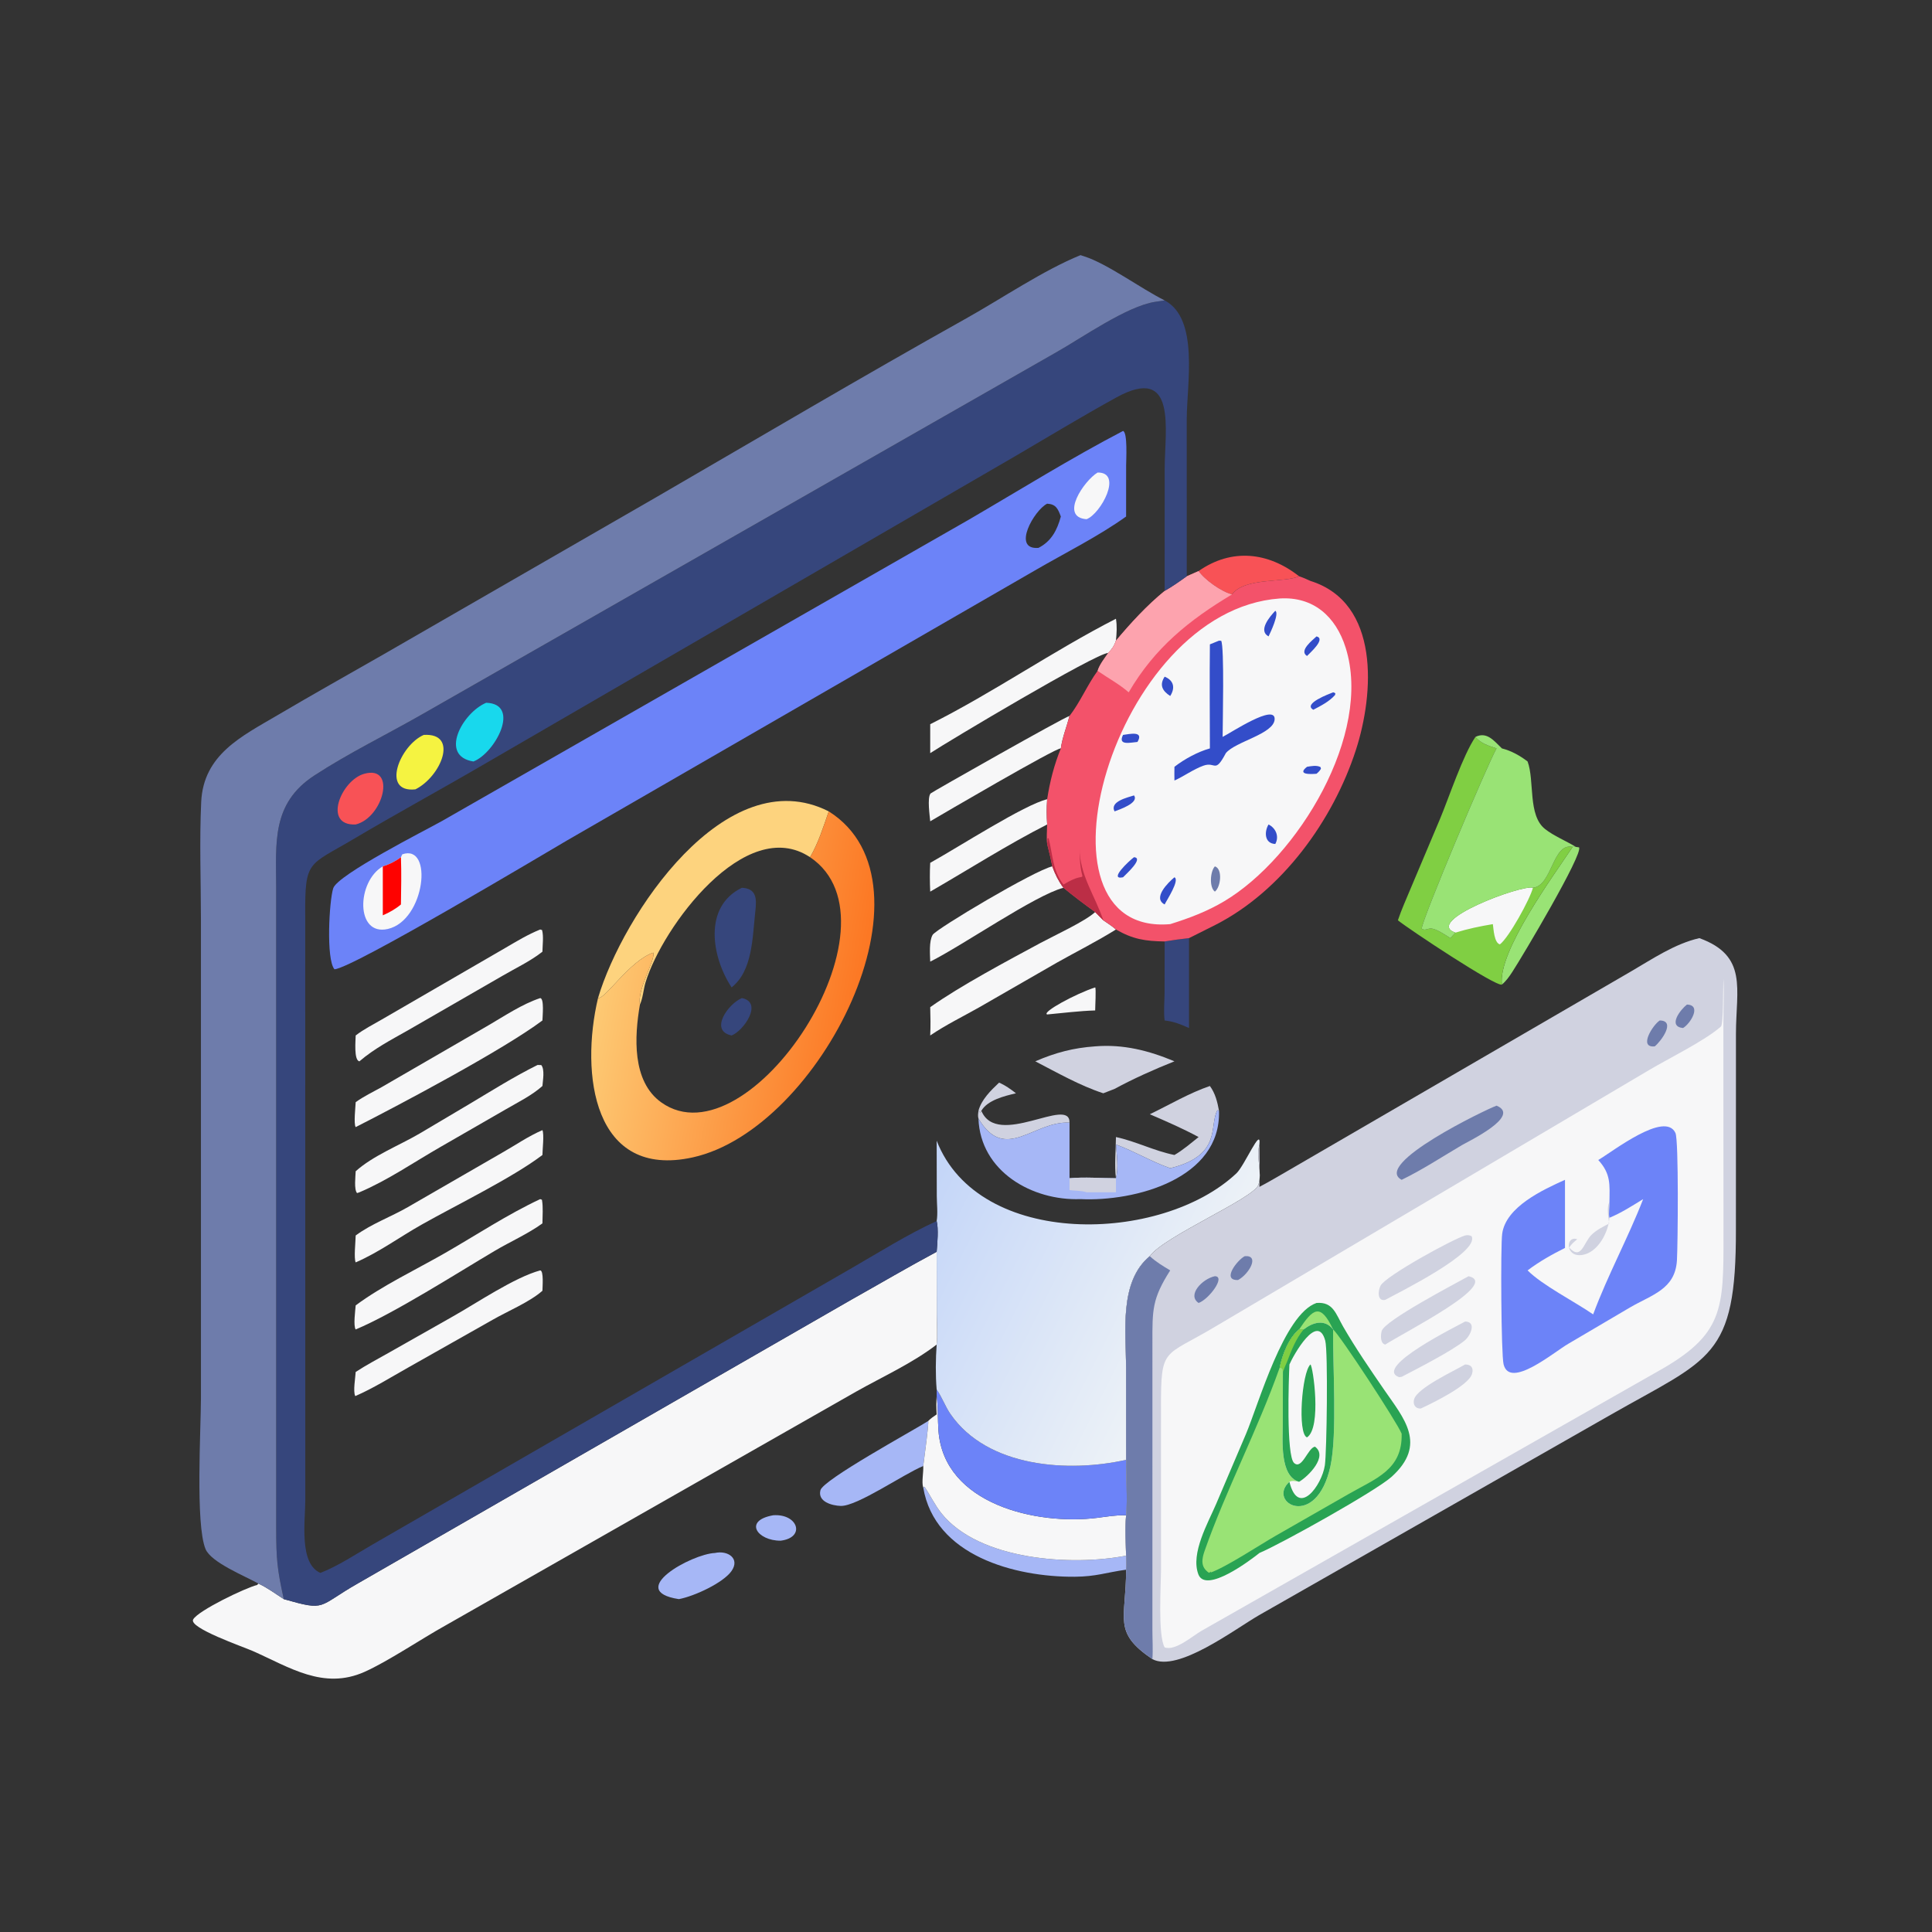 <?xml version="1.0" encoding="utf-8" ?>
<svg xmlns="http://www.w3.org/2000/svg" xmlns:xlink="http://www.w3.org/1999/xlink" width="1024" height="1024">
	<rect width="100%" height="100%" fill="#333333" stroke="none"/>
	<path fill="#D0D2E0" transform="scale(2 2)" d="M264.768 286.907C266.456 287.64 267.795 288.611 269.239 289.732C266.184 290.456 261.715 291.535 260.067 294.369L259.812 294.892L259.298 294.369C260.103 291.378 262.586 288.97 264.768 286.907Z"/>
	<path fill="#F7F7F8" transform="scale(2 2)" d="M290.235 261.674C290.519 262.023 290.216 266.983 290.235 267.777C285.98 267.906 281.742 268.457 277.505 268.843C275.983 268.278 285.064 263.346 290.235 261.674Z"/>
	<path fill="#A6B7F6" transform="scale(2 2)" d="M204.917 401.559C211.464 401.095 213.58 407.455 206.884 408.3C200.693 408.341 196.905 402.973 204.917 401.559Z"/>
	<path fill="#D0D2E0" transform="scale(2 2)" d="M260.067 294.369C264.285 304.46 283.615 290.305 283.432 297.516C273.95 296.969 266.358 308.342 259.298 296.422C259.098 295.707 259.223 295.097 259.298 294.369L259.812 294.892L260.067 294.369Z"/>
	<path fill="#99E375" transform="scale(2 2)" d="M417.615 224.439L418.461 224.558C419.622 226.274 403.464 253.454 400.78 257.563C399.968 258.807 399.166 259.955 398.02 260.923C396.895 252.139 411.786 231.955 416.768 224.439L417.615 224.439Z"/>
	<path fill="#F85256" transform="scale(2 2)" d="M317.642 151.336C326.376 145.218 336.094 146.274 344.279 152.725C340.472 154.478 329.827 152.967 326.508 157.518C323.849 156.937 319.168 153.622 317.642 151.336Z"/>
	<path fill="#36467C" transform="scale(2 2)" d="M308.645 249.499C310.794 249.135 312.934 248.848 315.1 248.614L315.1 252.209L315.1 272.439C312.914 271.451 311.045 270.702 308.645 270.434C308.331 268.13 308.606 265.565 308.621 263.225L308.645 249.499Z"/>
	<path fill="#A6B7F6" transform="scale(2 2)" d="M189.472 411.554C192.858 410.792 196.218 413.022 193.835 416.375C191.631 419.475 184.015 423.025 179.906 423.786C165.638 421.591 183.267 411.816 189.472 411.554Z"/>
	<path fill="#D0D2E0" transform="scale(2 2)" d="M304.711 295.292C309.91 292.784 315.179 289.654 320.634 287.799C322.064 289.741 322.632 292.042 323.046 294.369L322.639 294.195C320.326 298.226 324.042 306.207 310.116 309.586C305.175 307.876 300.66 305.106 295.738 303.304C295.944 306.065 296.472 309.565 295.738 312.244C295.291 308.807 295.713 304.822 295.738 301.328C301.016 302.462 305.873 304.999 311.24 306.084C313.491 304.784 315.608 302.951 317.642 301.328C313.443 299.07 309.091 297.169 304.711 295.292Z"/>
	<path fill="#F7F7F8" transform="scale(2 2)" d="M246.515 228.663C254.253 224.353 271.515 213.222 277.505 211.808C277.345 214.072 277.357 216.232 277.505 218.493C266.936 223.875 256.794 230.366 246.515 236.292C246.409 233.761 246.369 231.192 246.515 228.663Z"/>
	<path fill="#A6B7F6" transform="scale(2 2)" d="M244.667 394.196L245.008 394.001C246.563 396.319 247.751 398.871 249.51 401.062C259.503 413.51 283.988 415.078 298.429 412.268C298.448 413.485 298.563 414.779 298.429 415.986C293.147 416.713 290.544 417.814 284.79 417.854C268.99 417.964 247.667 412.297 244.667 394.196Z"/>
	<path fill="#F7F7F8" transform="scale(2 2)" d="M278.878 229.597C279.607 231.678 280.524 233.484 281.824 235.27C274.326 237.212 255.005 250.636 246.515 254.842C246.473 252.912 246.157 249.443 247.165 247.739C248.093 246.17 274.165 230.639 278.878 229.597Z"/>
	<path fill="#D0D2E0" transform="scale(2 2)" d="M290.235 277.294C297.683 276.682 304.448 278.414 311.24 281.261C305.859 283.406 300.465 285.813 295.369 288.569L292.385 289.732C286.271 287.744 280.079 284.225 274.361 281.261C279.721 278.952 284.417 277.702 290.235 277.294Z"/>
	<path fill="#F7F7F8" transform="scale(2 2)" d="M246.515 217.653C246.405 216.212 245.681 211.485 246.6 210.284C246.817 210.001 281.922 190.108 283.432 189.734C282.692 192.603 281.527 195.401 281.134 198.336C279.884 198.098 249.096 216.131 246.515 217.653Z"/>
	<path fill="#A6B7F6" transform="scale(2 2)" d="M245.981 376.586C246.201 377.151 244.962 386.249 244.667 388.509C239.564 390.58 227.147 399.22 222.795 399.085C220.481 399.012 216.617 397.97 217.428 394.912C218.169 392.116 241.756 379.247 245.981 376.586Z"/>
	<path fill="#F7F7F8" transform="scale(2 2)" d="M143.161 246.325L143.653 246.474C144.103 248.126 143.776 250.476 143.75 252.209C140.563 254.733 136.606 256.58 133.096 258.639L108.05 273.076C103.518 275.653 99.232 277.854 95.252 281.261C93.729 281.023 94.244 275.624 94.261 274.411C96.367 272.763 98.935 271.5 101.242 270.142L133.825 251.26C136.879 249.48 139.872 247.646 143.161 246.325Z"/>
	<path fill="#F7F7F8" transform="scale(2 2)" d="M143.161 336.668C144.144 336.725 143.753 341.182 143.75 342.061C140.444 345.015 134.506 347.486 130.539 349.766L108.098 362.452C103.527 365.021 99.068 367.822 94.261 369.933L94.13 369.948C93.532 368.702 94.178 365.1 94.261 363.583C97.136 361.692 100.264 360.072 103.256 358.364L119.779 349.004C126.29 345.353 136.277 338.548 143.161 336.668Z"/>
	<path fill="#F7F7F8" transform="scale(2 2)" d="M143.161 264.504C144.274 264.577 143.766 269.448 143.75 270.434C133.322 278.244 106.125 292.666 94.261 298.696C93.687 297.837 94.215 293.308 94.261 292.085C96.392 290.541 98.823 289.392 101.119 288.114L129.478 271.701C133.822 269.163 138.382 266.094 143.161 264.504Z"/>
	<path fill="#F7F7F8" transform="scale(2 2)" d="M142.46 282.227L143.443 282.253C144.414 283.438 143.856 286.306 143.75 287.799C140.934 290.32 137.192 292.144 133.931 294.047L116.663 303.993C109.684 308.002 102.666 312.837 95.252 315.97L94.625 316.181C93.772 315.22 94.217 311.755 94.261 310.393C98.853 306.265 105.798 303.558 111.149 300.431L124.276 292.649C130.265 289.076 136.206 285.329 142.46 282.227Z"/>
	<path fill="#F7F7F8" transform="scale(2 2)" d="M143.75 299.497C144.239 300.665 143.766 304.591 143.75 306.084C135.79 312.127 121.013 319.306 111.763 324.526C105.96 327.8 100.375 331.904 94.261 334.549C93.74 333.507 94.242 328.875 94.261 327.415C98.379 324.357 103.615 322.473 108.075 319.903L133.102 305.46C136.648 303.449 139.992 301.112 143.75 299.497Z"/>
	<path fill="#F7F7F8" transform="scale(2 2)" d="M143.161 317.775L143.619 317.948C143.98 319.923 143.758 322.196 143.75 324.209C139.884 327.005 135.232 329.049 131.11 331.488C121.204 337.349 104.476 348.037 94.261 352.321C93.591 351.385 94.159 347.269 94.261 345.941C101.262 340.725 110.281 336.459 117.875 332.102C126.206 327.322 134.463 321.847 143.161 317.775Z"/>
	<path fill="#F7F7F8" transform="scale(2 2)" d="M246.515 191.925C263.4 183.446 278.952 172.568 295.738 163.972C296.062 165.97 295.928 167.785 295.738 169.784C295.315 171.124 294.682 172.043 293.69 173.03C290.317 173.15 251.192 196.515 246.515 199.594L246.515 191.925Z"/>
	<path fill="#F7F7F8" transform="scale(2 2)" d="M290.235 241.698L292.385 243.889C293.523 244.667 294.703 245.411 295.738 246.325C290.655 249.498 285.373 252.141 280.164 255.068L259.557 266.919C255.222 269.381 250.632 271.6 246.515 274.411C246.631 271.898 246.594 269.421 246.515 266.91C254.503 261.244 267.08 254.564 275.757 249.883C279.254 247.998 287.653 244.128 290.235 241.698Z"/>
	<path fill="#A6B7F6" transform="scale(2 2)" d="M310.116 309.586C324.042 306.207 320.326 298.226 322.639 294.195L323.046 294.369C323.622 312.399 300.774 318.473 286.336 317.775C273.537 318.255 259.805 310.443 259.298 296.422C266.358 308.342 273.95 296.969 283.432 297.516L283.432 312.244C287.529 311.876 291.634 312.24 295.738 312.244C296.472 309.565 295.944 306.065 295.738 303.304C300.66 305.106 305.175 307.876 310.116 309.586Z"/>
	<path fill="#D0D2E0" transform="scale(2 2)" d="M283.432 312.244C287.529 311.876 291.634 312.24 295.738 312.244L295.738 315.97L287.944 315.97C286.738 315.525 284.759 315.572 283.432 315.389L283.432 312.244Z"/>
	<path fill="#F7F7F8" transform="scale(2 2)" d="M248.226 369.933L248.263 370.22C248.621 373.173 248.487 376.174 248.702 379.139C250.117 398.689 274.771 404.243 290.753 402.247C293.323 401.926 295.826 401.474 298.429 401.559C298.099 405.075 298.328 408.739 298.429 412.268C283.988 415.078 259.503 413.51 249.51 401.062C247.751 398.871 246.563 396.319 245.008 394.001L244.667 394.196C244.178 392.84 244.784 390.069 244.667 388.509C244.962 386.249 246.201 377.151 245.981 376.586C246.661 375.882 247.416 375.378 248.226 374.833C248.132 373.176 248.084 371.589 248.226 369.933Z"/>
	<path fill="#6C83F8" transform="scale(2 2)" d="M248.226 368.235C249.666 370.291 250.471 372.696 251.894 374.753C261.691 388.911 283.132 390.306 298.429 386.873C298.33 391.667 298.875 396.826 298.429 401.559C295.826 401.474 293.323 401.926 290.753 402.247C274.771 404.243 250.117 398.689 248.702 379.139C248.487 376.174 248.621 373.173 248.263 370.22L248.226 369.933L248.226 368.235Z"/>
	<path fill="#80CF43" transform="scale(2 2)" d="M391.008 195.286C392.362 196.999 394.594 197.675 396.603 198.336C394.148 202.64 376.853 243.656 376.764 246.099C377.577 246.699 378.217 246.099 379.104 246.065C380.489 246.011 383.192 247.858 384.368 248.614L385.703 247.16C377.061 244.148 403.317 234.378 406.239 235.27C411.402 234.726 411.412 223.212 416.768 224.439C411.786 231.955 396.895 252.139 398.02 260.923C396.504 261.62 373.341 246.227 370.456 243.889C371.404 241.037 372.693 238.229 373.842 235.446L381.618 217.027C383.998 211.332 387.682 200.168 391.008 195.286Z"/>
	<path fill="#F7F7F8" transform="scale(2 2)" d="M385.703 247.16C377.061 244.148 403.317 234.378 406.239 235.27C405.494 238.262 399.858 248.489 397.49 250.267C395.956 249.868 395.81 246.181 395.624 244.904C392.242 245.47 388.984 246.138 385.703 247.16Z"/>
	<path fill="#FDD37E" transform="scale(2 2)" d="M158.478 264.504C164.982 242.549 192.4 201.227 219.632 215.026C218.208 219.102 216.869 223.426 214.674 227.168C197.562 215.81 175.567 245.671 171.086 260.301C170.529 262.118 170.377 264.552 169.588 266.219C168.843 261.998 173.695 254.56 173.135 252.465C166.867 254.58 160.301 264.921 158.478 264.504Z"/>
	<path fill="#99E375" transform="scale(2 2)" d="M391.008 195.286C394.054 193.812 395.91 196.31 398.02 198.336C400.521 198.967 402.787 200.239 404.829 201.802C406.729 206.936 404.835 216.045 409.448 219.696C411.811 221.566 415.008 222.828 417.615 224.439L416.768 224.439C411.412 223.212 411.402 234.726 406.239 235.27C403.317 234.378 377.061 244.148 385.703 247.16L384.368 248.614C383.192 247.858 380.489 246.011 379.104 246.065C378.217 246.099 377.577 246.699 376.764 246.099C376.853 243.656 394.148 202.64 396.603 198.336C394.594 197.675 392.362 196.999 391.008 195.286Z"/>
	<defs>
		<linearGradient id="gradient_0" gradientUnits="userSpaceOnUse" x1="226.6" y1="266.62" x2="160.499" y2="254.348">
			<stop offset="0" stop-color="#FC7824"/>
			<stop offset="1" stop-color="#FDC973"/>
		</linearGradient>
	</defs>
	<path fill="url(#gradient_0)" transform="scale(2 2)" d="M219.632 215.026C250.028 234.165 217.46 299.235 183.609 306.714C157.16 312.558 153.748 284.542 158.478 264.504C160.301 264.921 166.867 254.58 173.135 252.465C173.695 254.56 168.843 261.998 169.588 266.219C168.14 274.571 167.405 286.584 175.275 292.168C198.519 308.661 240.707 244.652 214.674 227.168C216.869 223.426 218.208 219.102 219.632 215.026Z"/>
	<path fill="#36467C" transform="scale(2 2)" d="M196.598 264.504C202.309 265.606 197.097 273.176 193.883 274.411C187.852 273.152 193 265.998 196.598 264.504Z"/>
	<path fill="#36467C" transform="scale(2 2)" d="M196.598 235.27C200.434 235.445 200.552 238.077 200.193 241.287C199.392 248.44 199.493 257.231 193.883 261.674C188.602 253.667 186.283 240.294 196.598 235.27Z"/>
	<defs>
		<linearGradient id="gradient_1" gradientUnits="userSpaceOnUse" x1="243.44" y1="315.305" x2="315.263" y2="351.435">
			<stop offset="0" stop-color="#C3D5F8"/>
			<stop offset="1" stop-color="#EDF2F7"/>
		</linearGradient>
	</defs>
	<path fill="url(#gradient_1)" transform="scale(2 2)" d="M248.226 302.296C259.396 330.954 307.841 329.616 327.664 310.943C329.839 308.894 334.277 298.317 333.762 303.304C332.813 306.798 334.561 310.725 333.483 313.998C332.308 317.564 308.399 327.682 304.711 332.893C296.502 339.665 298.412 352.998 298.418 362.512L298.429 386.873C283.132 390.306 261.691 388.911 251.894 374.753C250.471 372.696 249.666 370.291 248.226 368.235C247.905 364.429 247.953 360.134 248.226 356.325C248.474 353.743 248.258 350.953 248.254 348.348L248.226 331.739C248.405 329.584 248.755 325.605 248.226 323.589C248.575 321.606 248.268 319.026 248.258 316.974L248.226 302.296Z"/>
	<path fill="#F7F7F8" transform="scale(2 2)" d="M75.208 423.786C86.664 427.05 83.958 425.816 94.886 419.593L225.569 344.455C233.121 340.215 240.588 335.824 248.226 331.739L248.254 348.348C248.258 350.953 248.474 353.743 248.226 356.325C241.801 361.268 233.959 364.801 226.894 368.785L118.062 430.762C111.766 434.257 102.731 440.339 96.596 443.068C85.688 447.921 76.707 441.827 66.992 437.538C64.388 436.389 49.972 431.418 51.189 429.176C52.456 426.842 65.145 420.743 68.148 420.037L68.483 419.662C71.003 420.845 72.907 422.32 75.208 423.786Z"/>
	<path fill="#6C83F8" transform="scale(2 2)" d="M297.615 114.208C298.875 114.576 298.435 121.98 298.436 123.375L298.429 136.883C291.062 142.165 282.085 146.622 274.189 151.215L150.26 222.732C144.165 226.293 93.291 256.7 88.635 256.867C86.378 254.248 87.238 238.677 88.311 235.39C89.486 231.79 112.704 220.056 117.067 217.612L256.761 137.716C270.133 129.926 283.948 121.325 297.615 114.208ZM277.505 133.483C274.058 135.195 268.049 145.769 275.204 145.194C278.642 143.455 280.171 140.436 281.134 136.883C280.354 134.798 279.831 133.61 277.505 133.483Z"/>
	<path fill="#F7F7F8" transform="scale(2 2)" d="M290.875 125.227C297.696 125.131 291.698 136.21 287.944 137.593C280.649 137.058 287.325 127.358 290.875 125.227Z"/>
	<path fill="#F7F7F8" transform="scale(2 2)" d="M106.253 227.168L106.603 226.407C114.888 223.501 112.697 243.904 102.79 246.184C94.164 248.169 94.487 233.627 101.448 229.597C103.147 229.105 104.847 228.234 106.253 227.168Z"/>
	<path fill="#FE0200" transform="scale(2 2)" d="M106.253 227.168C106.407 231.324 106.311 235.528 106.253 239.688C104.842 240.892 103.146 241.836 101.448 242.572L101.448 229.597C103.147 229.105 104.847 228.234 106.253 227.168Z"/>
	<path fill="#F3526A" transform="scale(2 2)" d="M314.504 152.725L317.642 151.336C319.168 153.622 323.849 156.937 326.508 157.518C329.827 152.967 340.472 154.478 344.279 152.725C345.325 153.06 346.286 153.493 347.279 153.954C365.788 159.746 364.167 183.808 359.328 198.743C353.293 217.367 339.758 236.118 322.083 245.114L315.1 248.614L315.1 252.209L315.1 248.614C312.934 248.848 310.794 249.135 308.645 249.499C303.467 249.405 300.271 248.926 295.738 246.325C294.703 245.411 293.523 244.667 292.385 243.889L290.235 241.698C287.359 239.627 284.562 237.52 281.824 235.27C280.524 233.484 279.607 231.678 278.878 229.597C278.47 227.604 278.023 225.634 277.505 223.666C277.288 222.027 277.482 220.157 277.505 218.493C277.357 216.232 277.345 214.072 277.505 211.808C278.227 207.123 279.348 202.725 281.134 198.336C281.527 195.401 282.692 192.603 283.432 189.734C286.306 186.016 288.097 181.593 290.875 177.783C291.377 176.113 292.718 174.453 293.69 173.03C294.682 172.043 295.315 171.124 295.738 169.784C299.607 165.161 303.958 160.411 308.645 156.603C310.68 155.458 312.605 154.08 314.504 152.725Z"/>
	<path fill="#BC2E46" transform="scale(2 2)" d="M277.505 223.666C277.574 223.17 277.623 222.7 277.566 222.197L278.02 222.118L277.886 222.109C279.022 226.483 278.865 230.549 281.824 234.426C289.482 229.706 286.092 236.579 286.109 224.774L286.277 225.336L286.111 224.775C286.061 231.862 290.277 237.503 292.385 243.889L290.235 241.698C287.359 239.627 284.562 237.52 281.824 235.27C280.524 233.484 279.607 231.678 278.878 229.597C278.47 227.604 278.023 225.634 277.505 223.666Z"/>
	<path fill="#FDA3AE" transform="scale(2 2)" d="M314.504 152.725L317.642 151.336C319.168 153.622 323.849 156.937 326.508 157.518L326.508 157.518C315.123 164.341 306.002 171.661 299.118 183.476C296.581 181.262 293.624 179.7 290.875 177.783C291.377 176.113 292.718 174.453 293.69 173.03C294.682 172.043 295.315 171.124 295.738 169.784C299.607 165.161 303.958 160.411 308.645 156.603C310.68 155.458 312.605 154.08 314.504 152.725Z"/>
	<path fill="#F7F7F8" transform="scale(2 2)" d="M339.131 158.605C347.987 158.036 353.981 163.296 356.618 171.67C363.817 194.527 343.945 227.193 324.468 238.821C319.921 241.535 315.146 243.336 310.116 244.904C270.985 248.299 294.875 161.783 339.131 158.605Z"/>
	<path fill="#334DC9" transform="scale(2 2)" d="M348.893 168.65C351.461 169.298 347.109 173.05 346.375 173.843C344.129 172.467 347.848 169.645 348.893 168.65Z"/>
	<path fill="#334DC9" transform="scale(2 2)" d="M346.375 203.208C347.514 203.031 348.883 202.73 349.954 203.285L350.065 203.734C349.715 204.311 349.399 204.627 348.893 205.055C347.25 205.187 343.65 205.331 346.375 203.208Z"/>
	<path fill="#334DC9" transform="scale(2 2)" d="M337.964 161.872C339.102 162.509 336.669 167.669 336.179 168.65C333.298 167.112 336.587 163.316 337.964 161.872Z"/>
	<path fill="#334DC9" transform="scale(2 2)" d="M336.179 218.493C338.184 219.506 339.032 221.746 337.964 223.666C335.029 223.522 335.04 220.359 336.179 218.493Z"/>
	<path fill="#334DC9" transform="scale(2 2)" d="M308.645 179.325C311.135 180.34 311.455 182.363 310.116 184.444C307.979 183.057 307.218 181.497 308.645 179.325Z"/>
	<path fill="#334DC9" transform="scale(2 2)" d="M297.615 194.759C299.415 194.513 303.221 193.617 301.44 196.625C299.527 196.777 296.173 197.674 297.615 194.759Z"/>
	<path fill="#334DC9" transform="scale(2 2)" d="M300.522 227.168C303.252 227.401 298.232 231.812 297.615 232.49C293.638 233.315 299.305 228.059 300.522 227.168Z"/>
	<path fill="#6E7CAB" transform="scale(2 2)" d="M321.956 229.597C324.037 230.227 323.553 235.046 321.956 236.292C320.411 235.149 320.719 230.889 321.956 229.597Z"/>
	<path fill="#334DC9" transform="scale(2 2)" d="M300.522 210.791C301.968 212.807 296.487 214.592 295.369 215.026C294.011 212.379 298.846 211.351 300.522 210.791Z"/>
	<path fill="#334DC9" transform="scale(2 2)" d="M353.292 183.476C353.6 183.526 353.391 183.477 353.885 183.73L353.813 184.171C352.233 185.95 350.118 186.999 348.046 188.093C345.13 186.488 352.368 183.842 353.292 183.476Z"/>
	<path fill="#334DC9" transform="scale(2 2)" d="M311.24 232.49C312.712 233.227 309.204 238.527 308.645 239.688C305.373 237.997 309.579 233.868 311.24 232.49Z"/>
	<path fill="#334DC9" transform="scale(2 2)" d="M323.046 169.784L323.622 169.811C324.501 171.376 324.014 191.875 324.009 195.286C326.185 194.203 337.981 186.353 337.793 190.607C337.618 194.533 327.366 196.497 324.859 199.594C321.878 205.191 322.216 201.707 318.856 202.932C316.246 203.884 313.801 205.691 311.24 206.852C311.196 205.639 311.228 204.422 311.24 203.208C313.953 201.131 317.355 199.266 320.634 198.336C320.618 189.147 320.533 179.95 320.634 170.762L323.046 169.784Z"/>
	<path fill="#36467C" transform="scale(2 2)" d="M308.645 79.606C317.855 84.497 314.499 101.828 314.499 111.105L314.504 152.725C312.605 154.08 310.68 155.458 308.645 156.603L308.653 124.105C308.653 114.114 312.108 96.385 295.824 105.341C286.73 110.344 277.877 115.725 268.921 120.962L128.254 202.552C116.756 209.264 105.056 215.616 93.6 222.413C81.726 229.457 80.795 227.856 80.889 242.523L80.908 397.549C80.907 402.998 79.175 414.378 84.91 416.836C89.657 414.985 94.205 411.928 98.62 409.377L225.772 336.023C233.08 331.806 240.569 327.093 248.226 323.589C248.755 325.605 248.405 329.584 248.226 331.739C240.588 335.824 233.121 340.215 225.569 344.455L94.886 419.593C83.958 425.816 86.664 427.05 75.208 423.786C73.449 415.822 73.196 413.288 73.19 404.702L73.182 235.083C73.17 223.41 71.92 212.944 83.278 205.528C92.338 199.613 102.274 194.775 111.676 189.406L280.034 93.296C286.688 89.545 298.648 81.128 306.097 79.994L308.645 79.606Z"/>
	<path fill="#F85256" transform="scale(2 2)" d="M96.544 205.055C105.164 202.675 101.593 216.695 94.261 218.493C85.424 218.908 90.404 206.732 96.544 205.055Z"/>
	<path fill="#F5F341" transform="scale(2 2)" d="M112.3 194.759C121.715 194.18 116.844 205.843 110.088 209.185C100.865 210.189 105.975 197.512 112.3 194.759Z"/>
	<path fill="#18D8ED" transform="scale(2 2)" d="M128.843 186.24C138.137 186.544 131.236 199.557 125.472 201.802C116.296 200.395 122.502 188.913 128.843 186.24Z"/>
	<path fill="#6E7CAB" transform="scale(2 2)" d="M286.336 67.617L287.385 67.954C293.471 69.899 302.309 76.449 308.645 79.606L306.097 79.994C298.648 81.128 286.688 89.545 280.034 93.296L111.676 189.406C102.274 194.775 92.338 199.613 83.278 205.528C71.92 212.944 73.17 223.41 73.182 235.083L73.19 404.702C73.196 413.288 73.449 415.822 75.208 423.786C72.907 422.32 71.003 420.845 68.483 419.662C64.927 417.671 55.967 414.088 54.475 410.526C51.756 404.033 53.25 378.58 53.254 370.457L53.251 243.857C53.247 233.474 52.831 222.893 53.319 212.529C53.913 199.933 64.112 195.093 73.465 189.581C82.805 184.078 92.256 178.774 101.668 173.396L173.779 131.841C201.167 115.961 228.435 99.835 256.064 84.378C265.59 79.049 276.472 71.637 286.336 67.617Z"/>
	<path fill="#D0D2E0" transform="scale(2 2)" d="M333.762 314.531C336.817 312.943 339.737 311.138 342.729 309.438L432.033 257.555C437.822 254.198 443.762 250.117 450.351 248.614C463.277 253.311 460.056 262.058 460.045 273.962L460.035 325.762C460.123 360.071 453.21 359.864 426.75 374.986L333.66 428.04C327.232 431.752 312.109 443.277 305.394 439.688C294.784 432.491 298.422 429.229 298.429 415.986C298.563 414.779 298.448 413.485 298.429 412.268C298.328 408.739 298.099 405.075 298.429 401.559C298.875 396.826 298.33 391.667 298.429 386.873L298.418 362.512C298.412 352.998 296.502 339.665 304.711 332.893C308.399 327.682 332.308 317.564 333.483 313.998C334.561 310.725 332.813 306.798 333.762 303.304C333.769 307.039 333.871 310.8 333.762 314.531Z"/>
	<path fill="#6E7CAB" transform="scale(2 2)" d="M447.058 266.219C451.059 266.334 447.965 271.301 446.021 272.439C441.877 272.017 445.311 267.571 447.058 266.219Z"/>
	<path fill="#6E7CAB" transform="scale(2 2)" d="M439.85 270.434C444.251 270.497 440.12 276.041 438.529 277.294C434.123 277.763 438.001 271.621 439.85 270.434Z"/>
	<path fill="#6E7CAB" transform="scale(2 2)" d="M329.885 332.893C333.953 332.591 330.979 337.666 328.106 339.216C323.609 339.393 327.923 333.884 329.885 332.893Z"/>
	<path fill="#6E7CAB" transform="scale(2 2)" d="M321.956 338.206C324.907 338.278 320.34 344.363 317.642 345.298C314.519 343.223 318.597 338.909 321.956 338.206Z"/>
	<path fill="#6E7CAB" transform="scale(2 2)" d="M396.603 293.011C403.249 295.741 389.093 302.481 387.382 303.491C382.154 306.575 376.912 310.026 371.453 312.663C363.632 308.544 393.843 293.984 396.603 293.011Z"/>
	<path fill="#6E7CAB" transform="scale(2 2)" d="M304.711 332.893C306.355 334.425 308.199 335.517 310.116 336.668C305.298 344.236 305.389 347.09 305.403 355.87L305.399 432.08C305.401 434.584 305.579 437.198 305.394 439.688C294.784 432.491 298.422 429.229 298.429 415.986C298.563 414.779 298.448 413.485 298.429 412.268C298.328 408.739 298.099 405.075 298.429 401.559C298.875 396.826 298.33 391.667 298.429 386.873L298.418 362.512C298.412 352.998 296.502 339.665 304.711 332.893Z"/>
	<path fill="#F7F7F8" transform="scale(2 2)" d="M456.736 259.423C456.951 263.497 456.704 267.659 456.712 271.744L456.743 327.26C456.764 347.002 456.805 353.718 439.164 363.526L318.396 432.19C316.082 433.52 311.461 437.611 308.645 436.574C306.81 433.463 307.678 419.76 307.682 415.896L307.673 373.09C307.665 356.761 308.255 359.81 322.051 351.569L436.963 283.615C442.104 280.55 451.739 275.847 456.056 272.054C456.759 271.436 456.597 261.302 456.736 259.423Z"/>
	<path fill="#D0D2E0" transform="scale(2 2)" d="M426.518 324.209L426.457 324.3C426.277 322.914 425.721 319.739 426.518 318.574C426.611 319.903 426.207 321.464 426.518 322.72C426.259 326.541 423.49 331.963 419.268 332.582C414.702 333.25 414.911 327.309 417.982 328.421C417.205 329.056 416.379 329.747 415.85 330.612C419.092 334.155 419.645 329.271 421.799 327.21C423.183 325.886 424.836 325.084 426.518 324.209Z"/>
	<path fill="#D0D2E0" transform="scale(2 2)" d="M388.27 361.599C389.84 361.611 390.578 362.46 390.108 364.08C389.196 367.223 379.611 371.831 376.507 373.282C375.085 373.345 374.358 372.198 374.761 370.798C375.623 367.809 385.323 363.322 388.27 361.599Z"/>
	<path fill="#D0D2E0" transform="scale(2 2)" d="M388.27 350.22C391.398 350.268 389.691 353.985 388.166 355.239C384.79 358.014 375.71 362.655 371.453 364.871L370.774 364.965C363.749 362.412 386.314 351.332 388.27 350.22Z"/>
	<path fill="#D0D2E0" transform="scale(2 2)" d="M389.2 338.206C397.685 340.19 372.631 352.786 367.107 356.325C365.727 356.015 365.88 353.793 366.161 352.737C366.894 349.98 385.449 340.283 389.2 338.206Z"/>
	<path fill="#D0D2E0" transform="scale(2 2)" d="M388.27 327.415C388.887 327.267 389.387 327.324 389.963 327.578C392.342 331.885 370.438 342.629 367.107 344.476C364.928 344.964 365.171 342.008 365.871 340.697C367.249 338.116 384.967 328.389 388.27 327.415Z"/>
	<path fill="#6C83F8" transform="scale(2 2)" d="M423.559 307.414C427.447 305.118 441.254 294.307 444.011 300.249C444.909 302.184 444.641 329.997 444.408 333.972C443.956 341.703 437.805 343.08 431.899 346.528L415.622 356.111C411.812 358.318 400.088 368.247 398.462 361.542C397.814 358.869 397.65 330.242 398.094 326.968C399.067 319.795 408.899 315.304 414.739 312.663L414.739 330.712C411.255 332.464 407.95 334.308 404.829 336.668C408.682 340.558 417.261 344.919 422.203 348.325C426.063 337.914 431.447 328.103 435.454 317.775C432.553 319.553 429.675 321.423 426.518 322.72C426.207 321.464 426.611 319.903 426.518 318.574C426.571 313.898 426.948 311.131 423.559 307.414Z"/>
	<path fill="#29A353" transform="scale(2 2)" d="M348.893 345.298C353.303 344.939 354.014 348.214 355.956 351.583C359.255 357.306 363.094 362.892 366.834 368.328C372.036 375.889 378.291 382.746 368.818 391.341C364.684 395.092 339.502 409.145 333.762 411.554C331.547 413.342 319.552 422.452 317.574 417.204C315.477 411.639 320.173 403.527 322.283 398.584L330.164 380.095C333.615 371.92 340.239 348.259 348.893 345.298Z"/>
	<path fill="#99E375" transform="scale(2 2)" d="M344.279 352.321C347.968 346.787 349.923 345.188 353.292 352.321C355.112 353.833 370.28 376.99 371.453 379.943C371.69 389.544 364.604 391.794 357.446 395.907L338.056 407.002C333.845 409.419 324.81 415.375 320.822 416.744L320.964 416.463L320.396 416.809C318.098 415.291 318.464 413.184 319.266 410.905C324.946 394.756 333.267 378.974 339.131 362.421C339.827 359.067 341.556 354.474 344.279 352.321Z"/>
	<path fill="#F7F7F8" transform="scale(2 2)" d="M345.461 352.321C347.956 350.404 351.075 349.486 353.292 352.321C353.166 361.631 354.415 380.141 352.584 388.537C348.845 405.681 335.598 398.199 341.711 392.688C342.505 392.274 343.444 392.543 344.279 392.688C339.078 391.219 339.944 381.556 339.948 377.629L339.981 363.583L339.864 362.663L339.131 362.421C339.827 359.067 341.556 354.474 344.279 352.321L345.461 352.321Z"/>
	<path fill="#29A353" transform="scale(2 2)" d="M347.279 361.599C347.963 362.035 350.299 378.356 346.375 380.917C343.795 380.027 344.999 363.649 347.279 361.599Z"/>
	<path fill="#29A353" transform="scale(2 2)" d="M345.461 352.321C347.956 350.404 351.075 349.486 353.292 352.321C353.166 361.631 354.415 380.141 352.584 388.537C348.845 405.681 335.598 398.199 341.711 392.688C344.053 402.271 350.293 393.665 351.098 388.332C351.612 384.929 351.974 358.163 351.203 355.296C349.151 347.673 342.763 359.169 341.711 361.599C341.524 365.399 340.84 385.782 342.942 387.704C345.033 389.616 346.596 383.702 348.477 383.38C352.016 385.937 346.702 391.271 344.279 392.688C339.078 391.219 339.944 381.556 339.948 377.629L339.981 363.583L339.864 362.663L339.131 362.421C339.827 359.067 341.556 354.474 344.279 352.321L345.461 352.321Z"/>
	<path fill="#80CF43" transform="scale(2 2)" d="M344.279 352.321L345.461 352.321C343.36 354.908 342.245 357.845 341.072 360.931C340.669 361.806 340.301 362.674 339.981 363.583L339.864 362.663L339.131 362.421C339.827 359.067 341.556 354.474 344.279 352.321Z"/>
</svg>
